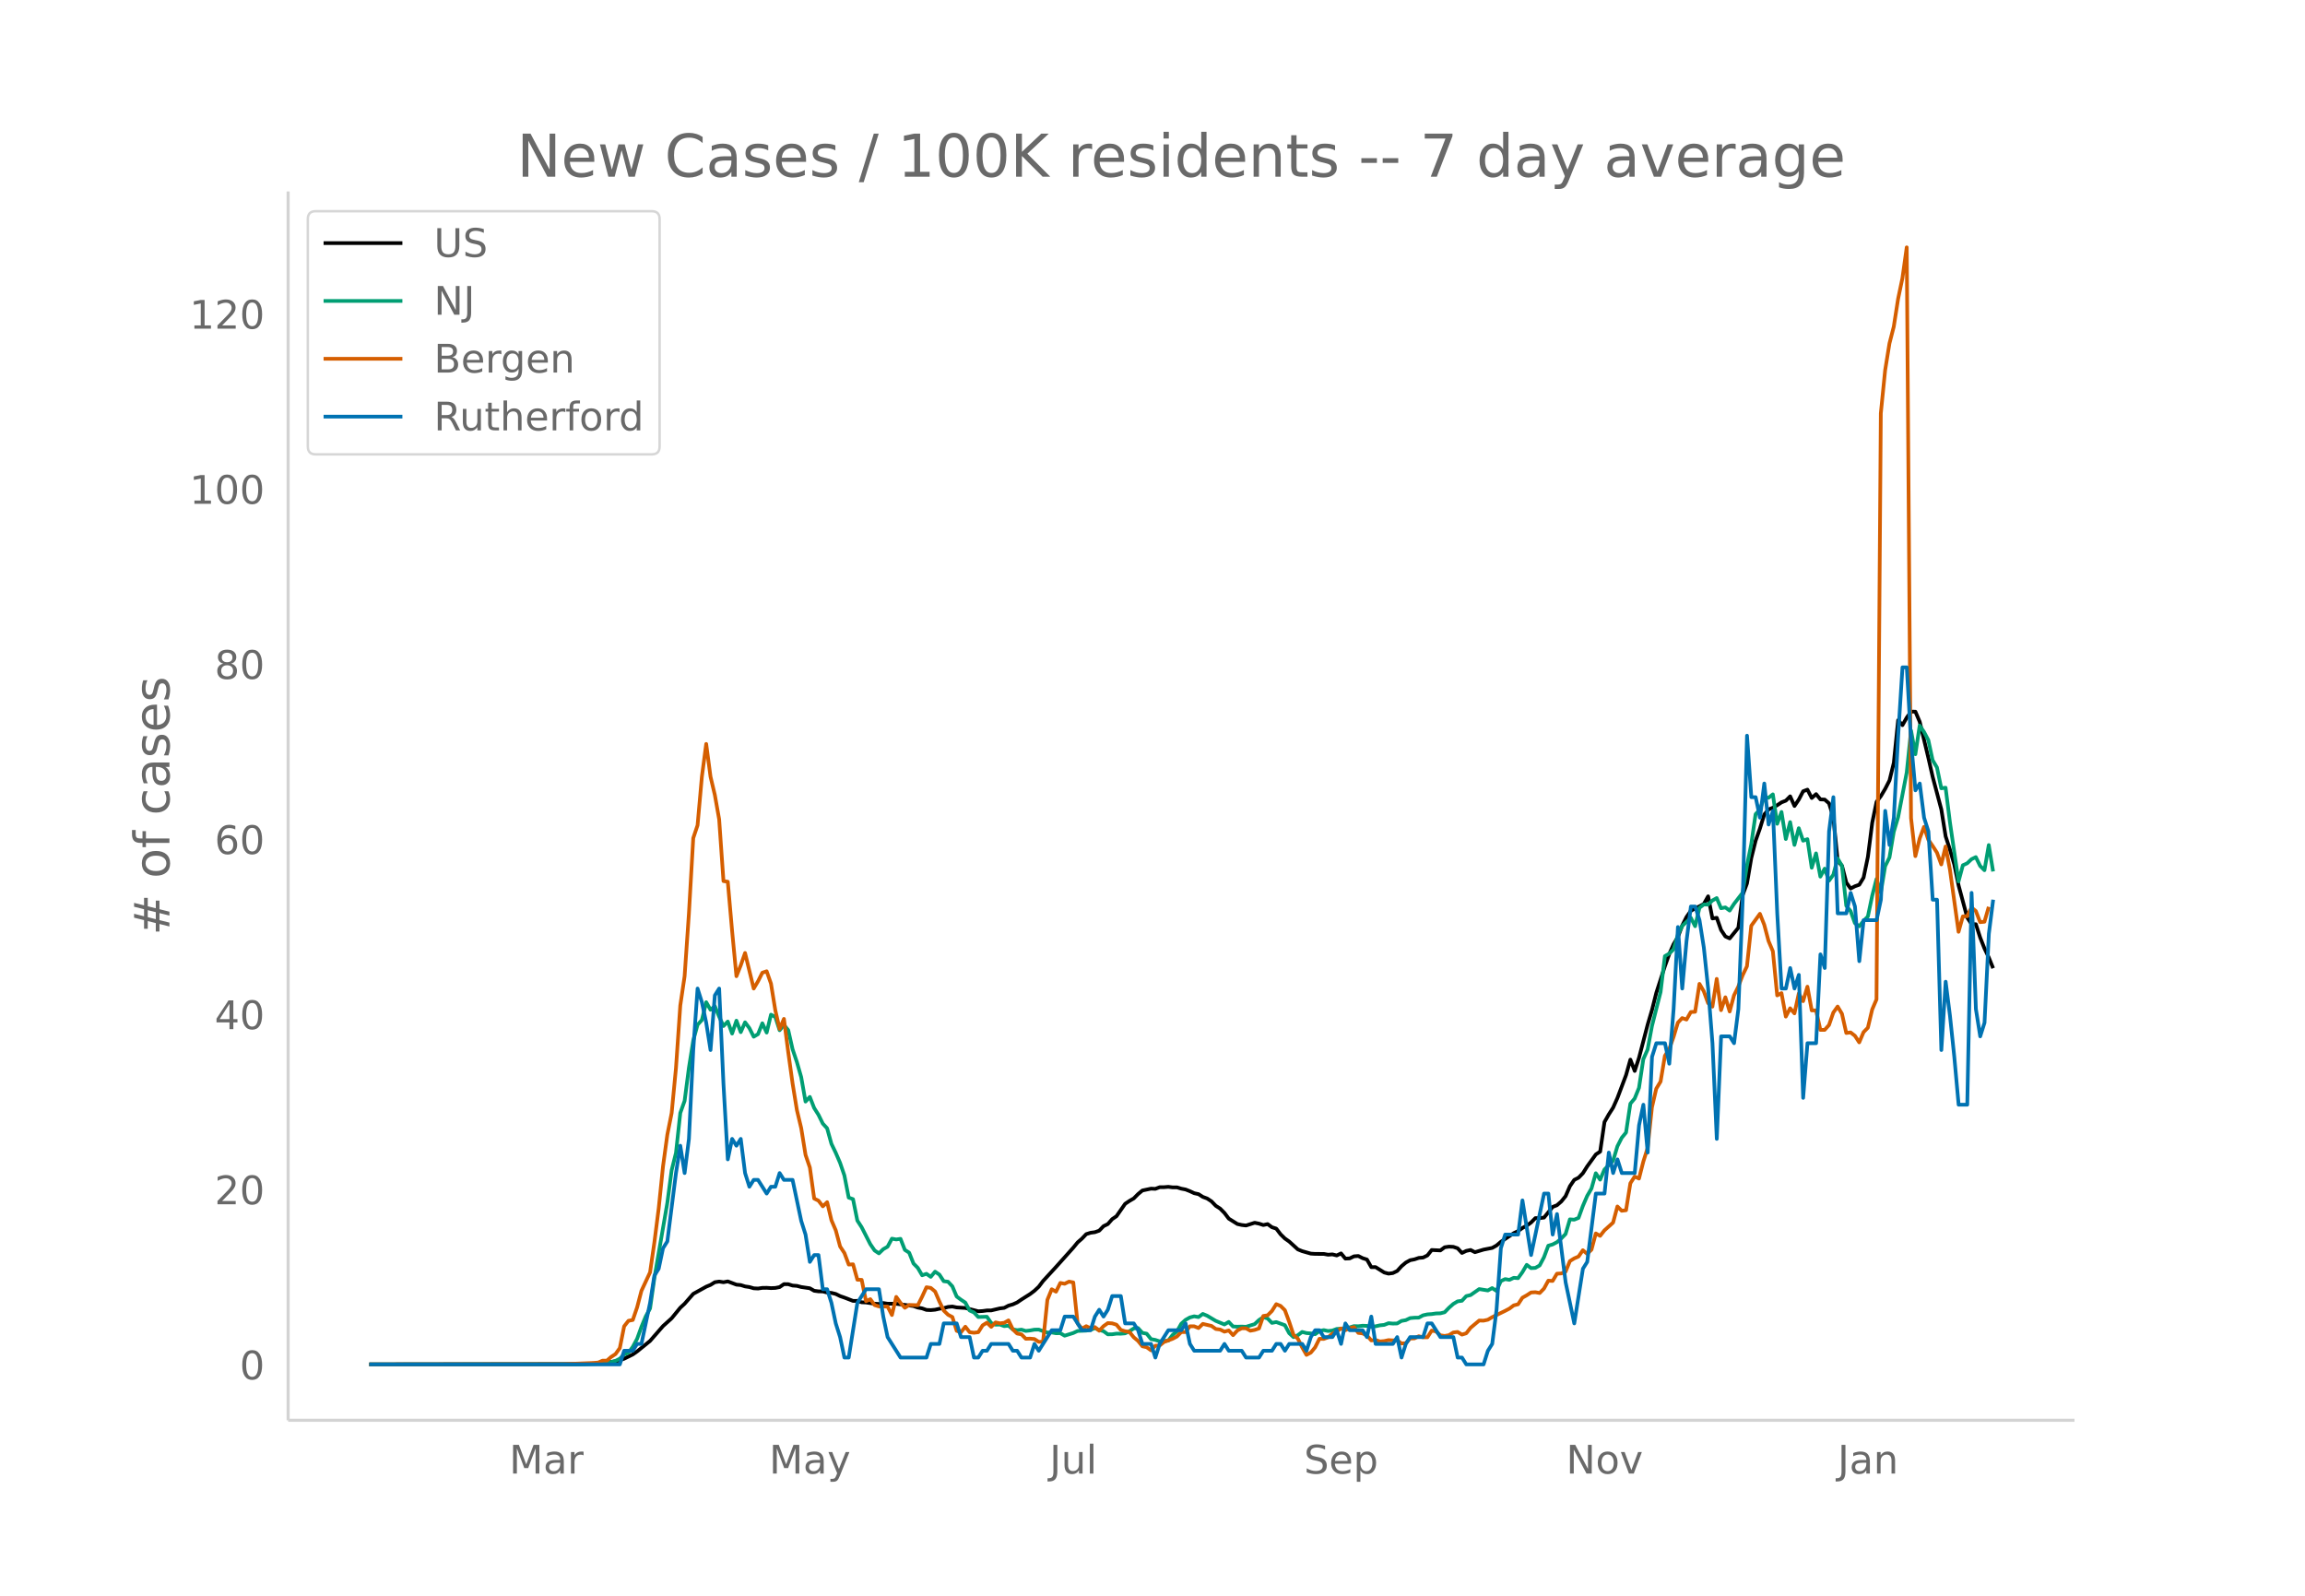 <svg height="864" viewBox="0 0 936 648" width="1248" xmlns="http://www.w3.org/2000/svg" xmlns:xlink="http://www.w3.org/1999/xlink"><defs><style>*{stroke-linecap:butt;stroke-linejoin:round}</style></defs><g id="figure_1"><path d="M0 648h936V0H0z" fill="#fff" id="patch_1"/><g id="axes_1"><path d="M117 576.72h725.4V77.76H117z" fill="none" id="patch_2"/><path clip-path="url(#p7ce30ed968)" d="M149.973 554.04l84.185-.109 7.016-.232 5.261-.421 3.508-.486 1.754-.454 1.754-.609 3.508-1.728 1.754-1.228 5.261-4.263 5.262-6.034 3.508-3.165 3.507-4.286 1.754-1.617 3.508-4.012 5.261-2.913 1.754-.726 1.754-1.091 1.754-.266 1.754.277 1.754-.34 3.508 1.325 1.753.16 1.754.556 1.754.251 1.754.513 1.754.091 1.754-.26 1.754-.026 1.753.115 1.754-.066 1.754-.347 1.754-1.204 1.754.032 1.754.55 1.754.126 1.754.464 3.507.514 1.754 1.012 1.754.236 1.754.033 1.754.447 1.754.143 1.754.436 1.753.868 1.754.6 3.508 1.35 1.754-.015 1.754.582 1.754.07 3.507.509 1.754.105 1.754-.38 1.754.271 3.508.023 7.015.925 1.754.618 1.754.328 1.754.624 1.754.077 1.753-.16 1.754-.399 1.754-.24 1.754-.493 1.754-.156 1.754.36 3.508.219 3.507.892 1.754.458 1.754-.108 1.754-.234 1.754-.014 3.508-.822 1.753-.206 1.754-.917 1.754-.506 1.754-.782 1.754-1.195 3.508-2.215 1.753-1.327 1.754-1.642 1.754-2.316 5.262-5.72 7.015-7.834 1.754-2.136 1.754-1.526 1.754-1.83 1.754-.555 1.754-.236 1.753-.616 1.754-1.821 1.754-.86 1.754-1.998 1.754-1.19 3.508-5.03 1.754-1.18 1.753-1.015 1.754-1.768 1.754-1.457 3.508-.744 1.754.077 1.754-.667 1.754-.007 1.753-.147 1.754.227 1.754-.015 1.754.536 1.754.338 1.754.69 1.754.817 1.753.383 1.754 1.12 1.754.645 1.754 1.155 1.754 1.817 1.754 1.124 1.754 1.77 1.754 2.309 3.507 2.19 1.754.393 1.754.211 3.508-1.118 1.754.354 1.754.576 1.753-.39 1.754 1.28 1.754.56 1.754 2.3 1.754 1.72 1.754 1.225 3.507 3.194 1.754.712 3.508.997 1.754.115 3.508.011 1.754.319 1.753-.134 1.754.437 1.754-.837 1.754 2.117 1.754-.082 1.754-.85 1.754-.133 1.753.887 1.754.558 1.754 3.084 1.754-.012 3.508 2.188 1.754.466 1.754-.24 1.753-.844 1.754-1.93 1.754-1.483 1.754-.964 1.754-.34 1.754-.59 1.754-.148 1.754-.865 1.753-2.199 3.508.174 1.754-1.292 1.754-.248 1.754.084 1.754.586 1.753 1.891 1.754-.837 1.754-.368 1.754.899 3.508-1.05 3.508-.69 1.753-.975 1.754-1.484 5.262-3.534 1.754-.848 1.754-1.259 1.753-.932 1.754-1.29 1.754-1.782 1.754-.006 1.754-.199 3.508-4.335 1.754-.691 1.753-1.514 1.754-2.177 1.754-4.042 1.754-2.556 1.754-.894 1.754-1.808 1.754-2.784 3.507-4.846 1.754-1.161 1.754-11.994 1.754-3.1 1.754-2.747 1.754-3.932 3.507-9.319 1.754-6.243 1.754 4.598 1.754-5.382 3.508-13.424 1.754-5.952 1.754-6.969 3.507-10.866 1.754-4.872 1.754-4.009 1.754-2.916 1.754-4.66 1.754-3.488 1.753-2.48 1.754-1.068 1.754-.754 1.754-.963 1.754-3.111 1.754 8.992 1.754-.273 1.754 4.974 1.753 2.61 1.754.784 3.508-4.326 1.754-13.27 1.754-4.74 1.754-10.323 1.754-7.023 1.753-4.946 1.754-5.698 1.754-2.045 1.754-.693 1.754-1.02 1.754-1.163 1.754-.683 1.753-1.762 1.754 3.925 1.754-2.614 1.754-3.365 1.754-.66 1.754 3.395 1.754-1.578 1.754 2.145 1.753.072 1.754 1.539 1.754 5.684 1.754 17.623 1.754 2.047 1.754 6.807 1.754 2.424 1.753-.921 1.754-.62 1.754-2.9 1.754-8.453 1.754-13.816 1.754-8.477 1.754-2.337 1.754-2.941 1.753-3.432 1.754-7.164 1.754-17.29 1.754 2.011 1.754-3.088 1.754-2.43 1.754.043 1.754 4.106 3.507 14.638 1.754 7.726 3.508 13.21 1.754 10.951 1.754 5.391 1.753 6.022 1.754 8.514 3.508 13.055 1.754 2.654 1.754.047 1.754 5.424 1.754 4.441 1.753 3.66 1.754 4.34h0" fill="none" stroke="#000" stroke-linecap="round" stroke-width="1.5" id="line2d_1"/><path clip-path="url(#p7ce30ed968)" d="M149.973 554.04l87.693-.091 5.262-.212 3.507-.223 3.508-.91 1.754-.886 1.754-1.738 1.754-.704 1.754-2.379 1.754-3.242 1.753-4.86 1.754-4.244 1.754-3.23 1.754-12.359 5.262-30.526 1.754-13.267 1.753-7.028 1.754-16.195 1.754-4.923 1.754-13.473 1.754-11.037 1.754-6.4 1.754-1.915 1.753-7.24 1.754 3.077 1.754-1.458 1.754 4.254 1.754 3.809 1.754-1.819 1.754 4.867 1.754-5.227 1.753 4.66 1.754-3.985 1.754 2.35 1.754 3.488 1.754-1.04 1.754-4.41 1.754 3.77 1.753-7.275 1.754.932 1.754 5.393 1.754-2.139 1.754 2.093 1.754 7.749 1.754 5.22 1.754 6.12 1.753 9.927 1.754-1.893 1.754 4.495 1.754 2.768 1.754 3.568 1.754 1.922 1.754 6.29 1.754 3.654 1.753 4.066 1.754 5.118 1.754 9.001 1.754.635 1.754 8.687 1.754 2.716 3.507 6.862 1.754 2.568 1.754 1.178 1.754-1.698 1.754-1.001 1.754-3.271 1.754.326 1.754-.263 1.753 4.5 1.754 1.121 1.754 4.398 1.754 1.784 1.754 3.002 1.754-.595 1.754 1.23 1.753-2.105 1.754 1.196 1.754 2.682 1.754.206 1.754 1.864 1.754 4.14 1.754 1.304 1.754 1.155 1.753 3.237 1.754.76 1.754 1.865 3.508-.11 1.754 2.569 1.754.663 1.754-.057 1.753.634 1.754-.177 1.754 1.487 1.754.332 1.754-.212 1.754.532 1.754-.2 1.753-.32 1.754-.035 3.508 1.23 1.754-.052 1.754.31 1.754-.035 1.754 1.03 3.507-1.087 1.754-.824 3.508-.149 1.754-.291 1.754-.726 1.753.754 1.754.48 1.754 1.287 1.754-.022 1.754-.252 1.754.023 1.754-.143 1.754-.852 1.753-1.133 1.754-.16 1.754 1.945 1.754.337 1.754 2.202 1.754.326 1.754.583 3.507-.303 1.754-2.305 1.754-1.406 1.754-3.123 1.754-1.578 1.754-.99 1.754-.463 1.753.315 1.754-1.287 1.754.732 3.508 2.093 3.508 1.453 1.754-1.03 1.753 1.853 1.754.086 1.754-.052 1.754.086 3.508-1.08 1.754-1.659 1.754-1.15 1.753.504 1.754 1.807 1.754-.343 3.508 1.275 1.754 3.248 1.754 1.596 1.753-.778 1.754-1.327 1.754.458 1.754.143 1.754.32 1.754-1.252 1.754-.424 1.754.378 1.753-.183 1.754-.652 3.508-.269 1.754-.349 1.754-.537 1.754.051 1.753-.211 1.754.068 1.754.412 1.754-.246 1.754-.394 1.754-.178 1.754-.686 1.754.154 1.753-.045 1.754-1.035 1.754-.31 1.754-.834 1.754-.155 1.754-.034 1.754-.943 1.754-.384 1.753-.12 1.754-.257 1.754-.046 1.754-.434 1.754-1.825 1.754-1.55 1.754-1.052 1.753-.234 1.754-1.899 1.754-.411 3.508-2.442 3.508.566 1.754-.966 1.753 1.155 1.754-3.98 1.754-.83 1.754.315 1.754-.835 1.754.149 1.754-2.43 1.753-2.98 1.754 1.332 1.754-.097 1.754-.995 1.754-3.334 1.754-4.678 1.754-.514 1.754-.915 1.753-1.516 1.754-1.801 1.754-5.959 1.754.132 1.754-.71 1.754-4.837 1.754-4.083 1.754-3.025 1.753-6.194 1.754 2.602 1.754-4.111 3.508-3.569 1.754-5.867 1.754-3.448 1.753-2.14 1.754-11.716 1.754-2.105 1.754-4.335 1.754-11.608 1.754-3.958 1.754-9.492 3.507-13.845 1.754-14.571 1.754-1.035 1.754-1.716 1.754-5.867 1.754-3.631 3.507-3.34 1.754 3.437 1.754-7.468 1.754-1.35 1.754.023 1.754-1.653 1.754-.983 1.754 4.128 1.753-.331 1.754 1.286 1.754-2.699 3.508-4.552 1.754-11.03 1.754-8.682 1.754-12.197 1.753-1.842 1.754-5.01 1.754.207 1.754-1.396 1.754 11.958 1.754-4.804 1.754 10.986 1.753-6.863 1.754 9.253 1.754-6.788 1.754 5.084 1.754-.63 1.754 11.604 1.754-5.833 1.754 9.441 1.753-3.23 1.754 4.877 1.754-2.396 1.754-6.634 1.754 3.02 1.754 16.218 1.754 2.133 1.753 4.912 1.754 1.275 1.754-2.184 1.754-1.79 1.754-8.395 1.754-6.822 1.754 5.461 1.754-10.66 1.753-3.534 1.754-10.447 1.754-5.896 3.508-18.22 1.754-17.018 1.754 9.63 1.754-11.62 1.753 2.556 1.754 3.317 1.754 8.166 1.754 2.94 1.754 8.469 1.754-.235 1.754 13.965 3.507 24.086 1.754-6.564 1.754-.801 1.754-1.658 1.754-.847 1.754 3.591 1.754 1.733 1.753-10.213 1.754 10.71h0" fill="none" stroke="#009e73" stroke-linecap="round" stroke-width="1.5" id="line2d_2"/><path clip-path="url(#p7ce30ed968)" d="M149.973 554.04l78.924-.109 12.277-.49 1.754-.164 1.754-.763h1.753l1.754-1.525 1.754-1.144 1.754-2.452 1.754-8.827 1.754-2.234 1.754-.327 1.754-5.122 1.753-6.702 3.508-7.519 1.754-12.15 1.754-13.84 1.754-17.054 1.754-12.859 1.754-8.772 1.753-18.253 1.754-25.445 1.754-11.878 1.754-25.5 1.754-30.567 1.754-5.23 1.754-19.725 1.753-13.295 1.754 13.295 1.754 7.41 1.754 9.917 1.754 25.064 1.754.272 1.754 19.997 1.754 18.362 1.753-4.414 1.754-5.013 3.508 14.44 1.754-2.943 1.754-3.487 1.754-.6 1.753 5.013 1.754 10.789 1.754 7.628 1.754-4.087 1.754 13.567L321.852 440l1.754 10.788 1.754 7.356 1.753 10.843 1.754 5.121 1.754 12.587 1.754.871 1.754 2.289 1.754-1.69 1.754 7.357 1.754 4.086 1.753 6.538 1.754 2.67 1.754 4.686 1.754-.109 1.754 6.266 1.754.055 1.754 8.663 1.753-.817 1.754 2.397 1.754.545 3.508.054 1.754 3.433 1.754-7.356 1.754 2.452 1.753 1.962 1.754-1.145 3.508.11 1.754-3.488 1.754-3.814 1.754.273 1.753 1.47 1.754 4.087 1.754 3.65 1.754 1.69 1.754.926 1.754 5.612 1.754.545 1.754-2.234 1.753 2.234 1.754.218 1.754-.218 1.754-2.779 1.754-1.09 1.754 1.69 1.754-1.798 1.754.381 1.753-.218 1.754-.98 1.754 3.65 1.754 1.69 1.754.326 1.754 1.798 1.754-.054 1.753.163 1.754 1.144 1.754-.054 1.754-17 1.754-4.304 1.754.98 1.754-3.541 1.754.327 1.753-.872 1.754.327 1.754 16.673 1.754 2.125 1.754-1.036 1.754.872 1.754-.49 1.753 1.47 1.754-1.852 1.754-1.253 1.754.11 1.754.544 1.754 2.125 1.754.545 1.754.272 1.753 2.18 1.754 1.47 1.754 2.18 1.754.382 1.754 1.253 1.754-1.853 1.754-.109 1.754-1.416 3.507-1.308 1.754-.926 1.754-1.798h1.754l1.754-2.343h1.754l1.753.708 1.754-1.689 3.508.817 1.754 1.254 1.754.218 1.754.871 1.754-.49 1.753 1.907 1.754-1.907 1.754-.872h1.754l1.754.98 1.754-.326 1.754-.6 1.754-5.067 1.753-.272 1.754-1.744 1.754-2.778 1.754.708 1.754 1.743 1.754 4.74 1.754 5.286 1.753 1.526 1.754 3.541 1.754 3.051 1.754-.926 1.754-2.125 1.754-3.487 1.754.055 1.754-.654 1.753-1.471 1.754-.927 1.754-1.198 1.754.708 1.754-.817 1.754-.436 1.754 2.343 1.753.218 1.754.817 1.754 2.016 1.754-.164 1.754.6 1.754-.164 1.754-.381 1.754.109 1.753-.055 1.754 1.308 1.754-.109 1.754-1.907 1.754-.054 1.754-.872 1.754.436h1.754l1.753-2.725 1.754.327 1.754 1.58 1.754.273 1.754-.327 1.754-1.09 1.754-.218 1.753 1.09 1.754-.545 1.754-2.234 3.508-2.942 1.754.054 1.754-.381 1.754-1.035 5.261-2.561 1.754-.926 1.754-1.308 1.754-.436 1.754-2.67 1.753-.98 1.754-1.145 1.754-.109 1.754.327 1.754-1.798 1.754-3.215 1.754.11 1.754-2.943 1.753-.109 1.754-.708 1.754-4.305 1.754-1.09 1.754-.762 1.754-2.561 1.754 1.471 1.754-1.689 1.753-6.593 1.754.98 1.754-2.233 3.508-3.16 1.754-6.539 1.754 1.744 1.753-.218 1.754-10.952 1.754-2.724 1.754.817 1.754-6.865 1.754-5.558 1.754-16.51 1.754-7.573 1.753-2.888 1.754-10.46 1.754-2.725 1.754-4.904 1.754-5.83 1.754-1.853 1.754.6 1.753-3.052 1.754-.108 1.754-11.334 1.754 2.997 1.754 4.85 1.754 1.416 1.754-11.279 1.754 12.696 1.753-5.231 1.754 5.776 1.754-6.539 1.754-3.596 1.754-4.577 1.754-3.65 1.754-16.455 3.507-4.85 1.754 4.414 1.754 6.647 1.754 4.141 1.754 17.926 1.754-.926 1.754 9.535 1.753-3.378 1.754 2.07 1.754-8.064 1.754 3.106 1.754-5.884 1.754 9.644h1.754l1.754 7.9h1.753l1.754-1.961 1.754-5.068 1.754-2.451 1.754 2.942 1.754 7.791 1.754-.218 1.753 1.363 1.754 2.67 1.754-4.142 1.754-1.798 1.754-7.41 1.754-4.086 1.754-237.997 1.754-17.49 1.753-10.898 1.754-6.81 1.754-11.28 1.754-8.39 1.754-12.532 1.754 231.786 1.754 15.42 1.754-7.139 1.753-4.74 1.754 5.23 1.754 2.507 1.754 2.725 1.754 4.794 1.754-7.3 1.754 9.37 3.507 25.283 1.754-6.266 1.754-.055 1.754-3.541 1.754 1.416 1.754 4.523 1.754-.164 1.753-6.048h0" fill="none" stroke="#d55e00" stroke-linecap="round" stroke-width="1.5" id="line2d_3"/><path clip-path="url(#p7ce30ed968)" d="M149.973 554.04h101.724l1.754-5.55h3.508l1.754-2.775h1.753l3.508-16.65 1.754-11.101 1.754-2.775 1.754-8.325 1.754-2.776 3.507-27.75 1.754-11.1 1.754 11.1 1.754-13.876 1.754-36.076 1.754-24.976 1.754 5.55 1.753 8.326 1.754 11.1 1.754-22.2 1.754-2.776 1.754 38.851 1.754 30.526 1.754-8.325 1.754 2.775 1.753-2.775 1.754 13.876 1.754 5.55 1.754-2.775h1.754l3.508 5.55 1.753-2.775h1.754l1.754-5.55 1.754 2.775h3.508l3.508 16.65 1.753 5.55 1.754 11.1 1.754-2.774h1.754l1.754 13.875h1.754l1.754 5.55 1.754 8.325 1.753 5.55 1.754 8.326h1.754l3.508-22.2 3.508-5.551h5.261l1.754 11.1 1.754 8.326 5.262 8.325h10.523l1.754-5.55h3.507l1.754-8.326h5.262l1.754 5.55h3.507l1.754 8.326h1.754l1.754-2.775h1.754l1.754-2.775h7.015l1.754 2.775h1.754l1.754 2.775h3.508l1.753-5.55 1.754 2.775 5.262-8.325h3.508l1.754-5.55h3.507l3.508 5.55h3.508l1.754-5.55 1.753-2.776 1.754 2.775 1.754-2.775 1.754-5.55h3.508l1.754 11.1h3.507l1.754 2.776 1.754 5.55h3.508l1.754 5.55 1.754-5.55 3.507-5.55h5.262l1.754-2.776 1.754 8.326 1.754 2.775h10.523l1.754-2.775 1.754 2.775h5.261l1.754 2.775h5.262l1.754-2.775h3.507l1.754-2.775h1.754l1.754 2.775 1.754-2.775h5.261l1.754 2.775 1.754-5.55 1.754-2.775h1.754l1.754 2.775h3.507l1.754-2.775 1.754 5.55 1.754-8.326 1.754 2.776h5.261l1.754 2.775 1.754-8.326 1.754 11.1h7.016l1.753-2.774 1.754 8.325 1.754-5.55 1.754-2.775h5.262l1.754-5.55h1.753l3.508 5.55h5.262l1.754 8.325h1.753l1.754 2.775h7.016l1.754-5.55 1.754-2.775 1.753-13.876 1.754-24.975 1.754-5.55h5.262l1.754-13.876 3.507 22.2 5.262-24.975h1.754l1.754 16.65 1.754-8.325 3.507 27.751 3.508 16.65 3.508-22.2 1.754-2.775 3.507-27.751h3.508l1.754-16.65 1.754 8.325 1.754-5.55 1.754 5.55h5.261l1.754-19.426 1.754-8.325 1.754 19.425 1.754-38.85 1.754-5.551h3.507l1.754 8.325 1.754-22.2 1.754-33.302 1.754 24.976 1.754-19.425 1.753-13.876h1.754l1.754 5.55 1.754 11.1 1.754 16.651 1.754 22.2 1.754 38.852 1.754-41.626h3.507l1.754 2.775 1.754-13.876 1.754-44.4 1.754-66.603 1.754 24.976h1.754l1.753 8.325 1.754-13.875 1.754 16.65 1.754-5.55 1.754 41.626 1.754 30.526h1.754l1.753-8.325 1.754 8.325 1.754-5.55 1.754 49.952 1.754-22.201h3.508l1.754-36.076 1.753 5.55 1.754-55.502 1.754-13.875 1.754 47.176h3.508l1.754-8.325 1.753 5.55 1.754 22.2 1.754-16.65h5.262l1.754-8.325 1.754-36.076 1.753 13.875 1.754-11.1 1.754-33.301 1.754-27.75h1.754l1.754 30.525 1.754 19.426 1.754-2.775 1.753 13.875 1.754 5.55 1.754 27.751h1.754l1.754 61.052 1.754-27.75 1.754 13.875 1.753 16.65 1.754 19.426h3.508l1.754-86.028 1.754 47.176 1.754 11.1 1.754-5.55 1.753-36.075 1.754-13.876h0" fill="none" stroke="#0072b2" stroke-linecap="round" stroke-width="1.5" id="line2d_4"/><path d="M117 576.72V77.76" fill="none" stroke="#d3d3d3" stroke-linecap="square" stroke-width="1.25" id="patch_3"/><path d="M117 576.72h725.4" fill="none" stroke="#d3d3d3" stroke-linecap="square" stroke-width="1.25" id="patch_4"/><g id="matplotlib.axis_1"><g id="xtick_1"><g transform="matrix(.16 0 0 -.16 206.788 598.378)" fill="#696969" id="text_1"><defs><path d="M9.813 72.906h14.703l18.593-49.61 18.703 49.61h14.704V0H66.89v64.016l-18.797-50h-9.907l-18.796 50V0H9.813z" id="DejaVuSans-77"/><path d="M34.281 27.484q-10.89 0-15.093-2.484-4.204-2.484-4.204-8.5 0-4.781 3.157-7.594 3.156-2.797 8.562-2.797 7.485 0 12 5.297 4.516 5.297 4.516 14.078v2zm17.922 3.72V0H43.22v8.297Q40.14 3.328 35.547.953q-4.594-2.375-11.234-2.375-8.391 0-13.36 4.719Q6 8.016 6 15.922q0 9.219 6.172 13.906 6.187 4.688 18.437 4.688h12.61v.89q0 6.203-4.078 9.594-4.078 3.39-11.453 3.39-4.688 0-9.141-1.124-4.438-1.125-8.531-3.375v8.312q4.921 1.906 9.562 2.844 4.64.953 9.031.953 11.875 0 17.735-6.156 5.86-6.14 5.86-18.64z" id="DejaVuSans-97"/><path d="M41.11 46.297q-1.516.875-3.297 1.281Q36.03 48 33.89 48q-7.625 0-11.703-4.953-4.079-4.953-4.079-14.234V0H9.08v54.688h9.03v-8.5q2.844 4.984 7.375 7.39Q30.031 56 36.531 56q.922 0 2.047-.125 1.125-.11 2.484-.36z" id="DejaVuSans-114"/></defs><use xlink:href="#DejaVuSans-77"/><use x="86.279" xlink:href="#DejaVuSans-97"/><use x="147.559" xlink:href="#DejaVuSans-114"/></g></g><g id="xtick_2"><g transform="matrix(.16 0 0 -.16 312.327 598.378)" fill="#696969" id="text_2"><defs><path d="M32.172-5.078q-3.797-9.766-7.422-12.735-3.61-2.984-9.656-2.984H7.906v7.516h5.282q3.703 0 5.75 1.765Q21-9.766 23.483-3.219l1.61 4.094-22.11 53.813H12.5l17.094-42.766 17.093 42.766h9.516z" id="DejaVuSans-121"/></defs><use xlink:href="#DejaVuSans-77"/><use x="86.279" xlink:href="#DejaVuSans-97"/><use x="147.559" xlink:href="#DejaVuSans-121"/></g></g><g id="xtick_3"><g transform="matrix(.16 0 0 -.16 426.2 598.378)" fill="#696969" id="text_3"><defs><path d="M9.813 72.906h9.859V5.078q0-13.187-5-19.14-5-5.954-16.094-5.954h-3.75v8.297h3.078q6.531 0 9.219 3.672Q9.813-4.39 9.813 5.078z" id="DejaVuSans-74"/><path d="M8.5 21.578v33.11h8.984V21.922q0-7.766 3.016-11.656 3.031-3.875 9.094-3.875 7.265 0 11.484 4.64 4.234 4.64 4.234 12.656v31h8.985V0h-8.984v8.406Q42.047 3.422 37.718 1q-4.313-2.422-10.032-2.422-9.421 0-14.312 5.86Q8.5 10.296 8.5 21.578zM31.11 56z" id="DejaVuSans-117"/><path d="M9.422 75.984h8.984V0H9.422z" id="DejaVuSans-108"/></defs><use xlink:href="#DejaVuSans-74"/><use x="29.492" xlink:href="#DejaVuSans-117"/><use x="92.871" xlink:href="#DejaVuSans-108"/></g></g><g id="xtick_4"><g transform="matrix(.16 0 0 -.16 529.513 598.378)" fill="#696969" id="text_4"><defs><path d="M53.516 70.516V60.89q-5.61 2.687-10.594 4-4.984 1.328-9.625 1.328-8.047 0-12.422-3.125t-4.375-8.89q0-4.845 2.906-7.313 2.907-2.453 11.016-3.97l5.953-1.218q11.031-2.11 16.281-7.406 5.25-5.297 5.25-14.172 0-10.61-7.11-16.078-7.093-5.469-20.812-5.469-5.172 0-11.015 1.172Q13.14.922 6.89 3.219v10.156q6-3.36 11.765-5.078 5.766-1.703 11.328-1.703 8.438 0 13.032 3.312 4.593 3.328 4.593 9.485 0 5.359-3.297 8.39-3.296 3.032-10.812 4.547L27.484 33.5q-11.03 2.188-15.968 6.875-4.922 4.688-4.922 13.047 0 9.672 6.812 15.234 6.813 5.563 18.766 5.563 5.14 0 10.453-.938 5.328-.922 10.89-2.765z" id="DejaVuSans-83"/><path d="M56.203 29.594v-4.39H14.891q.593-9.282 5.593-14.142 5-4.859 13.938-4.859 5.172 0 10.031 1.266 4.86 1.265 9.656 3.812v-8.5Q49.266.734 44.187-.344 39.11-1.422 33.892-1.422q-13.094 0-20.735 7.61-7.64 7.625-7.64 20.625 0 13.421 7.25 21.296Q20.016 56 32.328 56q11.031 0 17.453-7.11 6.422-7.093 6.422-19.296zm-8.984 2.64q-.094 7.36-4.125 11.75-4.032 4.407-10.672 4.407-7.516 0-12.031-4.25-4.516-4.25-5.203-11.97z" id="DejaVuSans-101"/><path d="M18.11 8.203v-29H9.077v75.484h9.031v-8.296q2.844 4.875 7.157 7.234Q29.594 56 35.594 56q9.968 0 16.187-7.906 6.235-7.907 6.235-20.797T51.78 6.484q-6.218-7.906-16.187-7.906-6 0-10.328 2.375-4.313 2.375-7.157 7.25zm30.578 19.094q0 9.906-4.079 15.547-4.078 5.64-11.203 5.64-7.14 0-11.218-5.64-4.079-5.64-4.079-15.547 0-9.906 4.078-15.547 4.079-5.64 11.22-5.64 7.124 0 11.202 5.64t4.078 15.547z" id="DejaVuSans-112"/></defs><use xlink:href="#DejaVuSans-83"/><use x="63.477" xlink:href="#DejaVuSans-101"/><use x="125" xlink:href="#DejaVuSans-112"/></g></g><g id="xtick_5"><g transform="matrix(.16 0 0 -.16 635.964 598.378)" fill="#696969" id="text_5"><defs><path d="M9.813 72.906h13.28l32.329-60.984v60.984h9.562V0h-13.28L19.39 60.984V0H9.813z" id="DejaVuSans-78"/><path d="M30.61 48.39q-7.22 0-11.422-5.64-4.204-5.64-4.204-15.453 0-9.813 4.172-15.453 4.188-5.64 11.453-5.64 7.188 0 11.375 5.655 4.203 5.672 4.203 15.438 0 9.719-4.203 15.406-4.187 5.688-11.375 5.688zm0 7.61q11.718 0 18.406-7.625 6.703-7.61 6.703-21.078 0-13.422-6.703-21.078-6.688-7.64-18.407-7.64-11.765 0-18.437 7.64-6.656 7.656-6.656 21.078 0 13.469 6.656 21.078Q18.844 56 30.609 56z" id="DejaVuSans-111"/><path d="M2.984 54.688H12.5L29.594 8.797l17.093 45.89h9.516L35.687 0H23.485z" id="DejaVuSans-118"/></defs><use xlink:href="#DejaVuSans-78"/><use x="74.805" xlink:href="#DejaVuSans-111"/><use x="135.986" xlink:href="#DejaVuSans-118"/></g></g><g id="xtick_6"><g transform="matrix(.16 0 0 -.16 746.233 598.378)" fill="#696969" id="text_6"><defs><path d="M54.89 33.016V0h-8.984v32.719q0 7.765-3.031 11.61-3.031 3.858-9.078 3.858-7.281 0-11.484-4.64-4.204-4.625-4.204-12.64V0H9.08v54.688h9.03v-8.5q3.235 4.937 7.594 7.374Q30.078 56 35.797 56q9.422 0 14.25-5.828 4.844-5.828 4.844-17.156z" id="DejaVuSans-110"/></defs><use xlink:href="#DejaVuSans-74"/><use x="29.492" xlink:href="#DejaVuSans-97"/><use x="90.771" xlink:href="#DejaVuSans-110"/></g></g></g><g id="matplotlib.axis_2"><g id="ytick_1"><g transform="matrix(.16 0 0 -.16 97.32 560.119)" fill="#696969" id="text_7"><defs><path d="M31.781 66.406q-7.61 0-11.453-7.5Q16.5 51.422 16.5 36.375q0-14.984 3.828-22.484 3.844-7.5 11.453-7.5 7.672 0 11.5 7.5 3.844 7.5 3.844 22.484 0 15.047-3.844 22.531-3.828 7.5-11.5 7.5zm0 7.813q12.266 0 18.735-9.703 6.468-9.688 6.468-28.141 0-18.406-6.468-28.11-6.47-9.687-18.735-9.687-12.25 0-18.718 9.688-6.47 9.703-6.47 28.109 0 18.453 6.47 28.14Q19.53 74.22 31.78 74.22z" id="DejaVuSans-48"/></defs><use xlink:href="#DejaVuSans-48"/></g></g><g id="ytick_2"><g transform="matrix(.16 0 0 -.16 87.14 489.01)" fill="#696969" id="text_8"><defs><path d="M19.188 8.297h34.421V0H7.33v8.297q5.609 5.812 15.296 15.594 9.703 9.797 12.188 12.64 4.734 5.313 6.609 9 1.89 3.688 1.89 7.25 0 5.813-4.078 9.469-4.078 3.672-10.625 3.672-4.64 0-9.797-1.61-5.14-1.609-11-4.89v9.969Q13.767 71.78 18.938 73q5.188 1.219 9.485 1.219 11.328 0 18.062-5.672 6.735-5.656 6.735-15.125 0-4.5-1.688-8.531-1.672-4.016-6.125-9.485-1.218-1.422-7.765-8.187-6.532-6.766-18.453-18.922z" id="DejaVuSans-50"/></defs><use xlink:href="#DejaVuSans-50"/><use x="63.623" xlink:href="#DejaVuSans-48"/></g></g><g id="ytick_3"><g transform="matrix(.16 0 0 -.16 87.14 417.9)" fill="#696969" id="text_9"><defs><path d="M37.797 64.313L12.89 25.39h24.906zm-2.594 8.593H47.61V25.391h10.407v-8.203H47.609V0h-9.812v17.188H4.89v9.515z" id="DejaVuSans-52"/></defs><use xlink:href="#DejaVuSans-52"/><use x="63.623" xlink:href="#DejaVuSans-48"/></g></g><g id="ytick_4"><g transform="matrix(.16 0 0 -.16 87.14 346.79)" fill="#696969" id="text_10"><defs><path d="M33.016 40.375q-6.641 0-10.532-4.547-3.875-4.531-3.875-12.437 0-7.86 3.875-12.438 3.891-4.562 10.532-4.562 6.64 0 10.515 4.562 3.875 4.578 3.875 12.438 0 7.906-3.875 12.437-3.875 4.547-10.515 4.547zm19.578 30.922v-8.984q-3.719 1.75-7.5 2.671-3.782.938-7.5.938-9.766 0-14.922-6.594-5.14-6.594-5.875-19.922 2.875 4.25 7.219 6.516 4.359 2.266 9.578 2.266 10.984 0 17.36-6.672 6.374-6.657 6.374-18.125 0-11.235-6.64-18.032-6.641-6.78-17.672-6.78-12.657 0-19.344 9.687-6.688 9.703-6.688 28.109 0 17.281 8.204 27.563 8.203 10.28 22.015 10.28 3.719 0 7.5-.734t7.89-2.187z" id="DejaVuSans-54"/></defs><use xlink:href="#DejaVuSans-54"/><use x="63.623" xlink:href="#DejaVuSans-48"/></g></g><g id="ytick_5"><g transform="matrix(.16 0 0 -.16 87.14 275.681)" fill="#696969" id="text_11"><defs><path d="M31.781 34.625q-7.031 0-11.062-3.766-4.016-3.765-4.016-10.343 0-6.594 4.016-10.36Q24.75 6.391 31.78 6.391q7.032 0 11.078 3.78 4.063 3.798 4.063 10.345 0 6.578-4.031 10.343-4.016 3.766-11.11 3.766zm-9.86 4.188q-6.343 1.562-9.89 5.906Q8.5 49.079 8.5 55.329q0 8.733 6.219 13.812 6.234 5.078 17.062 5.078 10.89 0 17.094-5.078 6.203-5.079 6.203-13.813 0-6.25-3.547-10.61-3.531-4.343-9.828-5.906 7.125-1.656 11.094-6.5 3.984-4.828 3.984-11.796 0-10.61-6.468-16.282-6.47-5.656-18.532-5.656-12.047 0-18.531 5.656-6.469 5.672-6.469 16.282 0 6.968 4 11.797 4.016 4.843 11.14 6.5zM18.314 54.39q0-5.657 3.53-8.828 3.548-3.172 9.938-3.172 6.36 0 9.938 3.172 3.593 3.171 3.593 8.828 0 5.672-3.593 8.843-3.578 3.172-9.938 3.172-6.39 0-9.937-3.172-3.532-3.172-3.532-8.843z" id="DejaVuSans-56"/></defs><use xlink:href="#DejaVuSans-56"/><use x="63.623" xlink:href="#DejaVuSans-48"/></g></g><g id="ytick_6"><g transform="matrix(.16 0 0 -.16 76.96 204.572)" fill="#696969" id="text_12"><defs><path d="M12.406 8.297h16.11v55.625l-17.532-3.516v8.985l17.438 3.515h9.86V8.296H54.39V0H12.406z" id="DejaVuSans-49"/></defs><use xlink:href="#DejaVuSans-49"/><use x="63.623" xlink:href="#DejaVuSans-48"/><use x="127.246" xlink:href="#DejaVuSans-48"/></g></g><g id="ytick_7"><g transform="matrix(.16 0 0 -.16 76.96 133.462)" fill="#696969" id="text_13"><use xlink:href="#DejaVuSans-49"/><use x="63.623" xlink:href="#DejaVuSans-50"/><use x="127.246" xlink:href="#DejaVuSans-48"/></g></g><g transform="matrix(0 -.2 -.2 0 68.8 379.813)" fill="#696969" id="text_14"><defs><path d="M51.125 44H36.922l-4.11-16.313h14.313zm-7.328 27.781l-5.078-20.265h14.265L58.11 71.78h7.813L60.89 51.516h15.234V44h-17.14l-4-16.313h15.53V20.22H53.079L48 0h-7.813l5.032 20.219H30.906L25.875 0h-7.86l5.079 20.219H7.719v7.468h17.187L29 44H13.281v7.516h17.625l4.985 20.265z" id="DejaVuSans-35"/><path d="M37.11 75.984V68.5h-8.594q-4.828 0-6.72-1.953-1.874-1.953-1.874-7.031v-4.828h14.797v-6.985H19.922V0H10.89v47.703H2.297v6.984h8.594V58.5q0 9.125 4.25 13.297 4.25 4.187 13.468 4.187z" id="DejaVuSans-102"/><path d="M48.781 52.594v-8.407q-3.812 2.11-7.64 3.157-3.828 1.047-7.735 1.047-8.75 0-13.593-5.547-4.829-5.532-4.829-15.547 0-10.016 4.829-15.563 4.843-5.53 13.593-5.53 3.907 0 7.735 1.046 3.828 1.047 7.64 3.156V2.094Q45.016.344 40.984-.531q-4.015-.89-8.562-.89-12.36 0-19.64 7.765-7.266 7.765-7.266 20.953 0 13.375 7.343 21.031Q20.22 56 33.016 56q4.14 0 8.093-.86 3.953-.843 7.672-2.546z" id="DejaVuSans-99"/><path d="M44.281 53.078v-8.5q-3.797 1.953-7.906 2.922-4.094.984-8.5.984-6.688 0-10.031-2.047-3.344-2.046-3.344-6.156 0-3.125 2.39-4.906 2.391-1.781 9.626-3.39l3.078-.688q9.562-2.047 13.593-5.781 4.032-3.735 4.032-10.422 0-7.625-6.032-12.078-6.03-4.438-16.578-4.438-4.39 0-9.156.86Q10.688.296 5.422 2v9.281q4.984-2.594 9.812-3.89 4.829-1.282 9.579-1.282 6.343 0 9.75 2.172 3.421 2.172 3.421 6.125 0 3.656-2.468 5.61-2.453 1.953-10.813 3.765l-3.125.735q-8.344 1.75-12.062 5.39-3.704 3.64-3.704 9.985 0 7.718 5.47 11.906Q16.75 56 26.811 56q4.97 0 9.36-.734 4.406-.72 8.11-2.188z" id="DejaVuSans-115"/></defs><use xlink:href="#DejaVuSans-35"/><use x="83.789" xlink:href="#DejaVuSans-32"/><use x="115.576" xlink:href="#DejaVuSans-111"/><use x="176.758" xlink:href="#DejaVuSans-102"/><use x="211.963" xlink:href="#DejaVuSans-32"/><use x="243.75" xlink:href="#DejaVuSans-99"/><use x="298.73" xlink:href="#DejaVuSans-97"/><use x="360.01" xlink:href="#DejaVuSans-115"/><use x="412.109" xlink:href="#DejaVuSans-101"/><use x="473.633" xlink:href="#DejaVuSans-115"/></g></g><g transform="matrix(.24 0 0 -.24 209.887 71.76)" fill="#696969" id="text_15"><defs><path d="M4.203 54.688h8.985l11.234-42.672 11.172 42.672h10.593l11.235-42.672 11.187 42.672h8.985L63.28 0H52.688L40.922 44.828 29.109 0H18.5z" id="DejaVuSans-119"/><path d="M64.406 67.281v-10.39q-4.984 4.64-10.625 6.922-5.64 2.296-11.984 2.296-12.5 0-19.14-7.64-6.641-7.64-6.641-22.094 0-14.406 6.64-22.047 6.64-7.64 19.14-7.64 6.345 0 11.985 2.296 5.64 2.297 10.625 6.938V5.609Q59.234 2.094 53.437.33q-5.78-1.75-12.218-1.75-16.563 0-26.094 10.124-9.516 10.14-9.516 27.672 0 17.578 9.516 27.703 9.531 10.14 26.094 10.14 6.531 0 12.312-1.734 5.797-1.734 10.875-5.203z" id="DejaVuSans-67"/><path d="M25.39 72.906h8.297L8.297-9.28H0z" id="DejaVuSans-47"/><path d="M9.813 72.906h9.859V42.094L52.39 72.906h12.703L28.906 38.922 67.672 0H54.688L19.672 35.11V0h-9.86z" id="DejaVuSans-75"/><path d="M9.422 54.688h8.984V0H9.422zm0 21.296h8.984v-11.39H9.422z" id="DejaVuSans-105"/><path d="M45.406 46.39v29.594h8.985V0h-8.985v8.203Q42.578 3.328 38.25.953q-4.313-2.375-10.375-2.375-9.906 0-16.14 7.906-6.22 7.922-6.22 20.813 0 12.89 6.22 20.797Q17.968 56 27.874 56q6.063 0 10.375-2.375 4.328-2.36 7.156-7.234zm-30.61-19.093q0-9.906 4.079-15.547 4.078-5.64 11.203-5.64 7.125 0 11.219 5.64 4.11 5.64 4.11 15.547 0 9.906-4.11 15.547-4.094 5.64-11.219 5.64-7.125 0-11.203-5.64-4.078-5.64-4.078-15.547z" id="DejaVuSans-100"/><path d="M18.313 70.219V54.688h18.5v-6.985h-18.5V18.016q0-6.688 1.828-8.594 1.828-1.906 7.453-1.906h9.218V0h-9.218q-10.407 0-14.36 3.875-3.953 3.89-3.953 14.14v29.688H2.687v6.984h6.594V70.22z" id="DejaVuSans-116"/><path d="M4.89 31.39h26.313v-8H4.891z" id="DejaVuSans-45"/><path d="M8.203 72.906h46.875v-4.203L28.61 0H18.312L43.22 64.594H8.203z" id="DejaVuSans-55"/><path d="M45.406 27.984q0 9.766-4.031 15.125-4.016 5.375-11.297 5.375-7.219 0-11.25-5.375-4.031-5.359-4.031-15.125 0-9.718 4.031-15.093t11.25-5.375q7.281 0 11.297 5.375 4.031 5.375 4.031 15.093zm8.985-21.203q0-13.953-6.203-20.765Q42-20.797 29.203-20.797q-4.734 0-8.937.703-4.203.703-8.157 2.172v8.735q3.954-2.141 7.813-3.157 3.86-1.031 7.86-1.031 8.843 0 13.234 4.61 4.39 4.609 4.39 13.937v4.453q-2.781-4.844-7.125-7.234Q33.938 0 27.875 0 17.828 0 11.672 7.656q-6.156 7.672-6.156 20.328 0 12.688 6.156 20.344Q17.828 56 27.875 56q6.063 0 10.406-2.39 4.344-2.391 7.125-7.22v8.297h8.985z" id="DejaVuSans-103"/></defs><use xlink:href="#DejaVuSans-78"/><use x="74.805" xlink:href="#DejaVuSans-101"/><use x="136.328" xlink:href="#DejaVuSans-119"/><use x="218.115" xlink:href="#DejaVuSans-32"/><use x="249.902" xlink:href="#DejaVuSans-67"/><use x="319.727" xlink:href="#DejaVuSans-97"/><use x="381.006" xlink:href="#DejaVuSans-115"/><use x="433.105" xlink:href="#DejaVuSans-101"/><use x="494.629" xlink:href="#DejaVuSans-115"/><use x="546.729" xlink:href="#DejaVuSans-32"/><use x="578.516" xlink:href="#DejaVuSans-47"/><use x="612.207" xlink:href="#DejaVuSans-32"/><use x="643.994" xlink:href="#DejaVuSans-49"/><use x="707.617" xlink:href="#DejaVuSans-48"/><use x="771.24" xlink:href="#DejaVuSans-48"/><use x="834.863" xlink:href="#DejaVuSans-75"/><use x="900.439" xlink:href="#DejaVuSans-32"/><use x="932.227" xlink:href="#DejaVuSans-114"/><use x="971.09" xlink:href="#DejaVuSans-101"/><use x="1032.613" xlink:href="#DejaVuSans-115"/><use x="1084.713" xlink:href="#DejaVuSans-105"/><use x="1112.496" xlink:href="#DejaVuSans-100"/><use x="1175.973" xlink:href="#DejaVuSans-101"/><use x="1237.496" xlink:href="#DejaVuSans-110"/><use x="1300.875" xlink:href="#DejaVuSans-116"/><use x="1340.084" xlink:href="#DejaVuSans-115"/><use x="1392.184" xlink:href="#DejaVuSans-32"/><use x="1423.971" xlink:href="#DejaVuSans-45"/><use x="1460.055" xlink:href="#DejaVuSans-45"/><use x="1496.139" xlink:href="#DejaVuSans-32"/><use x="1527.926" xlink:href="#DejaVuSans-55"/><use x="1591.549" xlink:href="#DejaVuSans-32"/><use x="1623.336" xlink:href="#DejaVuSans-100"/><use x="1686.813" xlink:href="#DejaVuSans-97"/><use x="1748.092" xlink:href="#DejaVuSans-121"/><use x="1807.271" xlink:href="#DejaVuSans-32"/><use x="1839.059" xlink:href="#DejaVuSans-97"/><use x="1900.338" xlink:href="#DejaVuSans-118"/><use x="1959.518" xlink:href="#DejaVuSans-101"/><use x="2021.041" xlink:href="#DejaVuSans-114"/><use x="2062.154" xlink:href="#DejaVuSans-97"/><use x="2123.434" xlink:href="#DejaVuSans-103"/><use x="2186.91" xlink:href="#DejaVuSans-101"/></g><g id="legend_1"><path d="M128.2 184.5h136.45q3.2 0 3.2-3.2V88.96q0-3.2-3.2-3.2H128.2q-3.2 0-3.2 3.2v92.34q0 3.2 3.2 3.2z" fill="none" opacity=".8" stroke="#ccc" id="patch_5"/><path d="M131.4 98.718h32" fill="none" stroke="#000" stroke-linecap="round" stroke-width="1.5" id="line2d_5"/><g transform="matrix(.16 0 0 -.16 176.2 104.317)" fill="#696969" id="text_16"><defs><path d="M8.688 72.906h9.921V28.61q0-11.718 4.235-16.875 4.25-5.14 13.781-5.14 9.469 0 13.719 5.14 4.25 5.157 4.25 16.875v44.297H64.5V27.391q0-14.25-7.063-21.532-7.046-7.28-20.812-7.28-13.828 0-20.89 7.28-7.047 7.282-7.047 21.532z" id="DejaVuSans-85"/></defs><use xlink:href="#DejaVuSans-85"/><use x="73.193" xlink:href="#DejaVuSans-83"/></g><path d="M131.4 122.203h32" fill="none" stroke="#009e73" stroke-linecap="round" stroke-width="1.5" id="line2d_7"/><g transform="matrix(.16 0 0 -.16 176.2 127.802)" fill="#696969" id="text_17"><use xlink:href="#DejaVuSans-78"/><use x="74.805" xlink:href="#DejaVuSans-74"/></g><path d="M131.4 145.688h32" fill="none" stroke="#d55e00" stroke-linecap="round" stroke-width="1.5" id="line2d_9"/><g transform="matrix(.16 0 0 -.16 176.2 151.287)" fill="#696969" id="text_18"><defs><path d="M19.672 34.813V8.108H35.5q7.953 0 11.781 3.297 3.844 3.297 3.844 10.078 0 6.844-3.844 10.078-3.828 3.25-11.781 3.25zm0 29.984V42.828h14.61q7.218 0 10.75 2.703 3.546 2.719 3.546 8.282 0 5.515-3.547 8.25-3.531 2.734-10.75 2.734zm-9.86 8.11h25.204q11.28 0 17.375-4.688Q58.5 63.53 58.5 54.89q0-6.703-3.125-10.657-3.125-3.953-9.188-4.922 7.282-1.562 11.313-6.53 4.031-4.954 4.031-12.376 0-9.765-6.64-15.093Q48.25 0 35.984 0H9.812z" id="DejaVuSans-66"/></defs><use xlink:href="#DejaVuSans-66"/><use x="68.604" xlink:href="#DejaVuSans-101"/><use x="130.127" xlink:href="#DejaVuSans-114"/><use x="169.49" xlink:href="#DejaVuSans-103"/><use x="232.967" xlink:href="#DejaVuSans-101"/><use x="294.49" xlink:href="#DejaVuSans-110"/></g><path d="M131.4 169.173h32" fill="none" stroke="#0072b2" stroke-linecap="round" stroke-width="1.5" id="line2d_11"/><g transform="matrix(.16 0 0 -.16 176.2 174.773)" fill="#696969" id="text_19"><defs><path d="M44.39 34.188q3.172-1.079 6.172-4.594 3-3.516 6.032-9.672L66.609 0H56l-9.313 18.703q-3.624 7.328-7.015 9.719-3.39 2.39-9.25 2.39h-10.75V0h-9.86v72.906h22.266q12.5 0 18.656-5.234 6.157-5.219 6.157-15.766 0-6.89-3.203-11.437-3.204-4.532-9.297-6.282zM19.673 64.797V38.922h12.406q7.125 0 10.766 3.297 3.64 3.297 3.64 9.687 0 6.39-3.64 9.64-3.64 3.25-10.766 3.25z" id="DejaVuSans-82"/><path d="M54.89 33.016V0h-8.984v32.719q0 7.765-3.031 11.61-3.031 3.858-9.078 3.858-7.281 0-11.484-4.64-4.204-4.625-4.204-12.64V0H9.08v75.984h9.03V46.188q3.235 4.937 7.594 7.374Q30.078 56 35.797 56q9.422 0 14.25-5.828 4.844-5.828 4.844-17.156z" id="DejaVuSans-104"/></defs><use xlink:href="#DejaVuSans-82"/><use x="64.982" xlink:href="#DejaVuSans-117"/><use x="128.361" xlink:href="#DejaVuSans-116"/><use x="167.57" xlink:href="#DejaVuSans-104"/><use x="230.949" xlink:href="#DejaVuSans-101"/><use x="292.473" xlink:href="#DejaVuSans-114"/><use x="333.586" xlink:href="#DejaVuSans-102"/><use x="368.791" xlink:href="#DejaVuSans-111"/><use x="429.973" xlink:href="#DejaVuSans-114"/><use x="469.336" xlink:href="#DejaVuSans-100"/></g></g></g></g><defs><clipPath id="p7ce30ed968"><path d="M117 77.76h725.4v498.96H117z"/></clipPath></defs></svg>